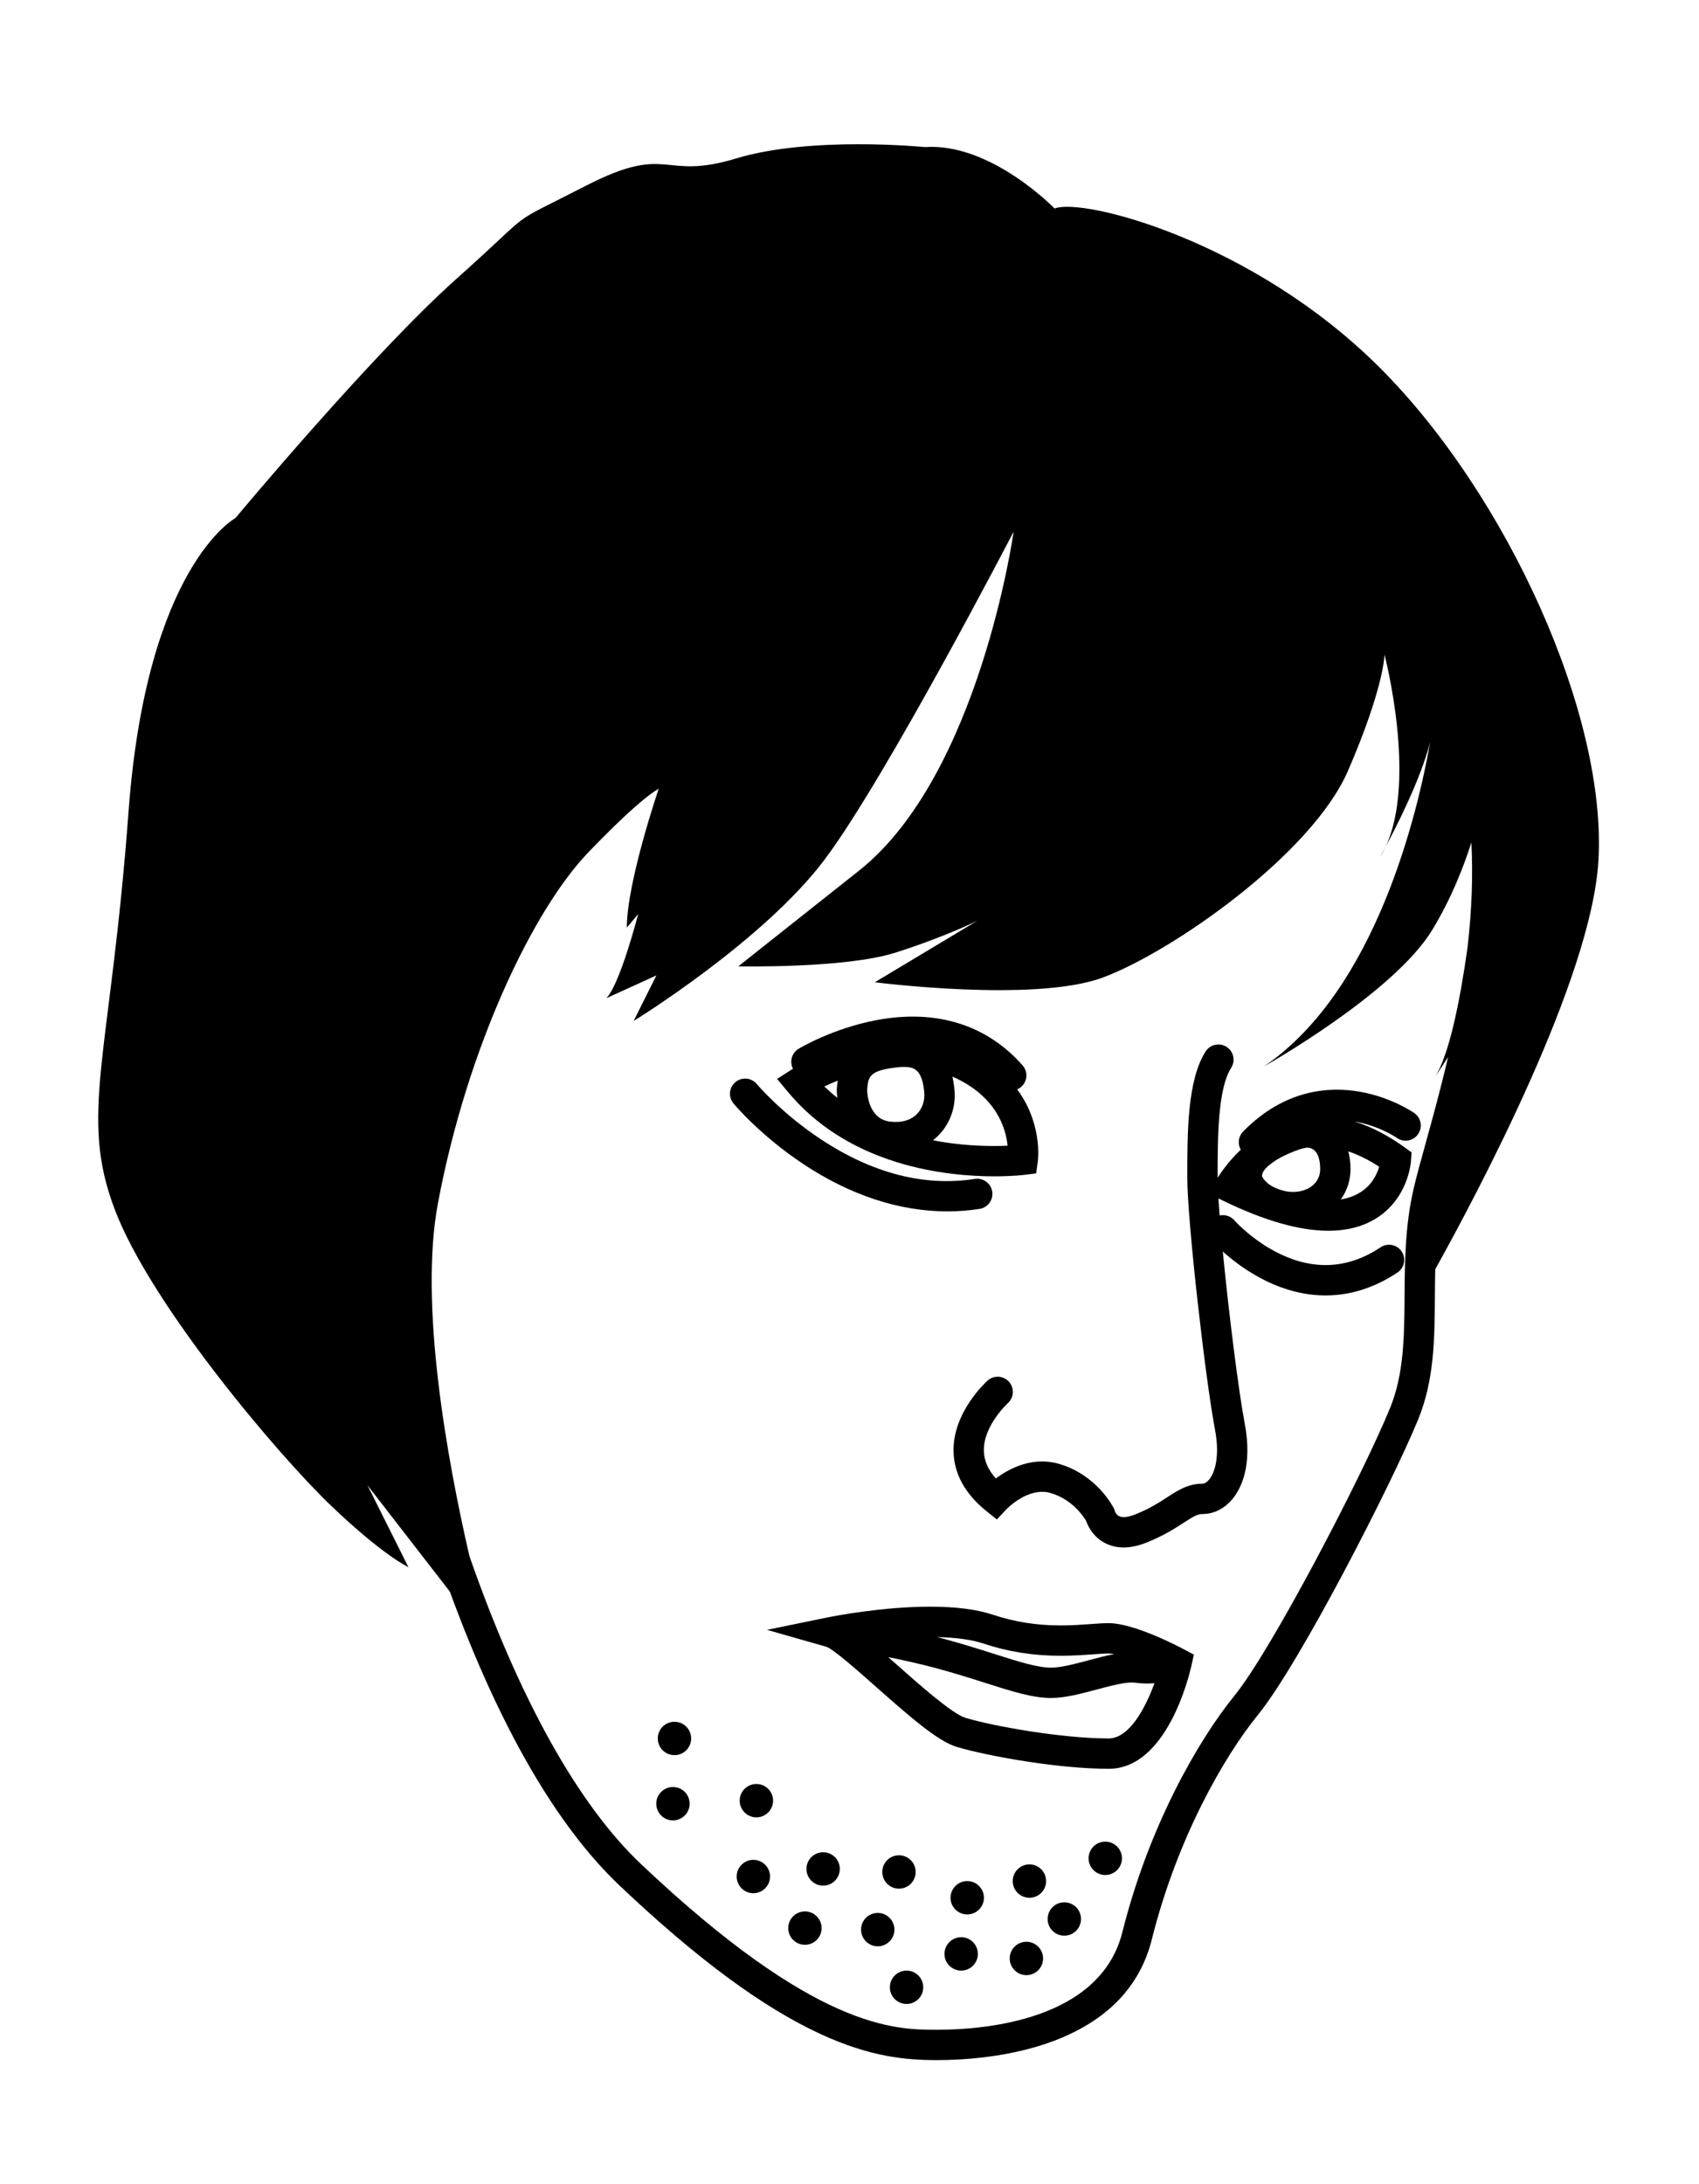 <?xml version="1.0" encoding="utf-8"?>
<!-- Generator: Adobe Illustrator 17.1.0, SVG Export Plug-In . SVG Version: 6.00 Build 0)  -->
<!DOCTYPE svg PUBLIC "-//W3C//DTD SVG 1.1//EN" "http://www.w3.org/Graphics/SVG/1.1/DTD/svg11.dtd">
<svg version="1.1" id="レイヤー_1" xmlns="http://www.w3.org/2000/svg" xmlns:xlink="http://www.w3.org/1999/xlink" x="0px"
	 y="0px" viewBox="0 0 414 532" enable-background="new 0 0 414 532" xml:space="preserve">
<g>
	<path d="M270.168,395.437c-1.289,0-2.733,0.104-4.405,0.225c-2.14,0.154-4.566,0.33-7.298,0.33c-5.844,0-11.22-0.845-16.433-2.583
		c-3.954-1.318-9.115-1.986-15.34-1.986c-11.775,0-23.658,2.337-24.92,2.592c-0.003,0.001-0.007,0.001-0.01,0.002
		c-0.04,0.008-0.069,0.014-0.086,0.017l-14.769,3.031l14.481,4.138c1.738,0.59,7.953,6.096,12.065,9.74
		c9.007,7.981,15.244,13.312,19.694,14.647c7.262,2.179,24.624,5.331,37.02,5.331c14.114,0,19.562-22.5,20.137-25.066l0.615-2.745
		l-2.482-1.324C287.218,401.135,276.354,395.437,270.168,395.437z M258.465,403.384c2.999,0,5.678-0.193,7.83-0.349
		c1.529-0.11,2.849-0.206,3.872-0.206c0.39,0,0.846,0.052,1.343,0.14c-1.976,0.376-4.064,0.931-6.209,1.504
		c-3.324,0.888-6.761,1.806-9.161,1.806c-3.361,0-7.968-1.466-13.801-3.322c-3.578-1.138-7.633-2.429-12.344-3.697
		c-0.54-0.145-1.081-0.286-1.622-0.426c4.656,0.102,8.46,0.634,11.321,1.588C245.674,402.415,251.814,403.384,258.465,403.384z
		 M279.391,414.628c-3.592,7.356-6.998,8.9-9.223,8.9c-11.255,0-27.91-2.923-34.896-5.019c-3.223-0.967-11.137-7.979-16.916-13.099
		c-0.66-0.584-1.293-1.145-1.906-1.685c3.684,0.728,7.709,1.62,11.624,2.674c4.55,1.225,8.521,2.489,12.025,3.603
		c6.444,2.05,11.534,3.67,16.042,3.67c3.37,0,7.284-1.045,11.069-2.056c3.445-0.92,7.35-1.964,9.354-1.677
		c1.687,0.241,3.294,0.249,4.747,0.13C280.789,411.501,280.152,413.069,279.391,414.628z"/>
	<path d="M189.351,262.842l2.685,3.223c6.615,7.938,15.543,13.685,26.536,17.083c9.187,2.839,17.97,3.435,23.721,3.435
		c4.438,0,7.263-0.352,7.381-0.367l2.809-0.357l0.387-2.805c0.069-0.501,0.619-5.062-1.348-10.727
		c-0.728-2.097-1.871-4.506-3.658-6.932c0.351-0.151,0.685-0.355,0.987-0.621c1.531-1.35,1.678-3.685,0.329-5.217
		c-8.768-9.949-21.084-13.762-35.614-11.03c-10.604,1.994-18.63,6.778-18.966,6.981c-1.68,1.012-2.262,3.147-1.371,4.864
		c-0.181,0.11-0.303,0.186-0.343,0.212L189.351,262.842z M223.562,271.264c-1.511,1.648-3.88,2.341-6.753,1.977
		c-5.062-0.642-5.481-6.563-5.514-7.675c0.272-3.375,0.505-4.789,7.545-5.56c0.478-0.052,0.933-0.079,1.355-0.079
		c2.453,0,4.525,0.477,5.034,6.335C225.388,268.083,224.764,269.953,223.562,271.264z M204.144,263.269
		c-0.099,0.596-0.179,1.222-0.232,1.887l-0.012,0.295c0,0.601,0.042,1.276,0.133,1.998c-1.176-0.931-2.235-1.858-3.174-2.757
		C201.813,264.24,202.922,263.753,204.144,263.269z M242.293,279.189c-5.554,0-10.52-0.519-14.954-1.397
		c0.598-0.461,1.157-0.971,1.672-1.532c2.617-2.854,3.923-6.731,3.583-10.638c-0.106-1.22-0.284-2.327-0.518-3.339
		c10.711,4.709,13.02,12.581,13.445,16.835C244.605,279.16,243.519,279.189,242.293,279.189z"/>
	<path d="M344.628,271.167c-0.228-0.159-5.667-3.909-13.463-5.234c-7.32-1.243-18.164-0.563-28.257,9.745
		c-1.181,1.207-1.366,3.015-0.569,4.413c-3.08,2.928-4.968,5.772-5.634,6.853c0-9.641,0.005-21.622,3.303-26.805
		c1.096-1.722,0.588-4.007-1.134-5.103c-1.723-1.096-4.007-0.588-5.103,1.134c-4.459,7.007-4.459,19.655-4.459,30.814
		c0,10.397,4.405,48.975,6.718,61.123c1.533,8.047-0.677,11.487-1.39,12.349c-0.528,0.639-1.123,1.005-1.632,1.005
		c-3.494,0-5.965,1.604-8.581,3.302c-2.006,1.302-4.28,2.778-7.761,4.17c-1.724,0.689-3.127,0.852-3.953,0.456
		c-0.692-0.331-1.006-1.096-1.075-1.286l-0.049-0.271l-0.223-0.447c-0.166-0.331-4.16-8.137-13.379-10.772
		c-6.456-1.845-12.109,1.176-15.328,3.573c-1.896-2.115-2.854-4.32-2.916-6.685c-0.159-6.143,5.758-11.58,5.838-11.652
		c1.515-1.36,1.644-3.691,0.287-5.211c-1.359-1.523-3.696-1.656-5.219-0.295c-0.348,0.31-8.513,7.713-8.297,17.295
		c0.122,5.39,2.769,10.23,7.869,14.385l2.681,2.162l2.359-2.508c0.052-0.055,5.259-5.508,10.695-3.955
		c5.359,1.531,8.138,5.84,8.693,6.785c0.423,1.207,1.664,3.914,4.658,5.444c1.367,0.699,2.866,1.048,4.487,1.048
		c1.737,0,3.614-0.401,5.618-1.202c4.153-1.661,6.977-3.495,9.04-4.833c2.255-1.463,3.304-2.11,4.557-2.11
		c2.759,0,5.361-1.309,7.327-3.684c1.964-2.374,4.961-7.927,2.957-18.445c-1.493-7.841-3.875-26.861-5.329-41.831
		c2.3,2.074,5.939,4.937,10.547,7.176c4.844,2.354,9.711,3.528,14.499,3.528c6.033,0,11.94-1.864,17.512-5.579
		c1.699-1.132,2.158-3.427,1.025-5.126c-1.132-1.699-3.427-2.158-5.126-1.025c-7.736,5.158-15.972,5.712-24.48,1.649
		c-6.707-3.204-11.118-8.166-11.162-8.216c-0.923-1.054-2.314-1.457-3.592-1.171c-0.117-1.499-0.215-2.895-0.292-4.162l1.152,0.559
		c9.993,4.854,18.611,7.315,25.615,7.315c9.723,0,14.718-4.625,17.195-8.505c2.606-4.081,2.936-8.101,2.966-8.546l0.134-2.039
		l-1.655-1.198c-4.122-2.982-8.222-5.092-12.263-6.332c5.882,1.002,10.023,3.776,10.369,4.014c1.673,1.16,3.97,0.749,5.137-0.922
		C346.711,274.64,346.301,272.336,344.628,271.167z M318.583,279.592c0.729,0,3.106,0.375,3.106,5.202
		c0,1.62-0.599,2.954-1.78,3.964c-1.224,1.047-2.935,1.623-4.82,1.623c-0.778,0-1.568-0.1-2.346-0.298
		c-3.908-0.995-4.999-3.024-5.208-3.505c-0.076-0.746,0.486-1.636,1.518-2.552c0.601-0.485,1.244-0.959,1.929-1.408
		c1.62-1.005,3.707-1.965,6.038-2.724c0.429-0.112,0.867-0.209,1.314-0.291C318.419,279.597,318.502,279.592,318.583,279.592z
		 M326.714,292.212c1.539-2.116,2.368-4.669,2.368-7.418c0-1.536-0.188-2.974-0.536-4.292c2.447,0.824,4.959,2.07,7.522,3.736
		C335.313,286.855,333.108,291.163,326.714,292.212z"/>
	<path d="M336.252,89.611c-31.047-31.047-72.629-41.581-79.282-38.809c0,0-15.524-16.078-31.602-14.969
		c0,0-27.721-2.772-46.017,2.772c-18.296,5.544-16.078-3.881-36.592,6.653c-20.513,10.534-11.088,4.435-31.602,22.731
		C90.646,86.284,57.38,126.202,57.38,126.202s-21.622,11.643-26.058,71.52s-12.197,73.738-3.326,97.023
		c8.871,23.286,39.918,59.877,52.67,72.074c12.752,12.197,18.85,14.969,18.85,14.969l-9.98-19.959l20.079,25.92
		c12.092,33.005,26.014,57.098,41.474,71.73c18.77,17.765,34.753,29.562,48.861,36.065c12.099,5.577,20.774,6.346,28.345,6.346
		c6.008,0,17.697-0.607,28.473-4.673c12.983-4.899,21.025-13.223,23.904-24.74c6.091-24.364,17.371-44.256,25.896-54.749
		c10.166-12.512,32.675-56.454,38.994-71.9c3.944-9.641,4.013-19.576,4.087-30.095c0.015-2.153,0.031-4.326,0.083-6.512
		c10.512-18.89,37.954-70.656,39.744-99.301C391.694,174.437,367.3,120.658,336.252,89.611z M344.454,289.63
		c-2.078,9.005-2.138,17.67-2.197,26.05c-0.068,9.785-0.133,19.027-3.537,27.348c-6.744,16.485-28.847,58.909-37.889,70.038
		c-9.026,11.109-20.946,32.079-27.331,57.618c-5.373,21.493-33.404,23.813-45.205,23.813c-10.293,0-29.452,0-72.124-40.387
		c-15.324-14.503-29.701-40.347-41.793-75.023c-5.465-23.757-12.288-61.412-7.655-86.005c7.207-38.255,23.286-71.52,36.592-85.38
		c13.306-13.86,17.187-15.524,17.187-15.524s-7.762,22.731-7.762,33.819l2.772-3.327c0,0-4.435,17.187-7.762,20.513l12.197-5.544
		l-5.544,11.088c0,0,31.602-19.405,46.571-39.364c14.969-19.959,46.017-79.836,46.017-79.836s-8.316,59.323-37.7,82.608
		c-29.384,23.286-29.384,23.286-29.384,23.286s26.058,0.554,38.255-3.327c12.197-3.881,19.959-7.762,19.959-7.762l-24.949,14.969
		c0,0,38.809,4.99,55.442-1.109c16.633-6.099,51.006-29.939,59.877-50.452c8.871-20.513,8.871-28.275,8.871-28.275
		s7.994,30.485,0.261,46.854c2.659-4.942,8.47-16.312,10.868-25.493c-3,16.96-13.147,60.45-40.514,78.988
		c0,0,31.602-17.741,41.027-33.265c4.63-7.625,7.653-15.383,9.532-21.304c0.411,8.009,0.103,16.53-0.927,25.522
		c-1.861,13.253-4.501,26.376-8.051,31.819l3.297-5.055c-1.822,7.84-3.785,14.925-5.441,20.905
		C346.202,282.815,345.155,286.594,344.454,289.63z"/>
	<path d="M337.622,206.321c-0.843,1.567-1.37,2.489-1.37,2.489C336.757,208.026,337.211,207.193,337.622,206.321z"/>
	<path d="M195.784,283.618c11.446,7.595,23.423,11.502,35.061,11.502c2.635,0,5.254-0.201,7.844-0.604
		c2.017-0.314,3.398-2.204,3.084-4.221c-0.314-2.017-2.207-3.396-4.221-3.084c-12.292,1.913-24.91-1.329-37.508-9.64
		c-9.616-6.343-15.578-13.402-15.637-13.473c-1.308-1.565-3.638-1.775-5.203-0.469c-1.568,1.307-1.779,3.638-0.471,5.206
		C178.996,269.154,185.323,276.678,195.784,283.618z"/>
	<circle cx="164.35" cy="423.528" r="4.066"/>
	<circle cx="163.98" cy="439.423" r="4.066"/>
	<circle cx="184.31" cy="438.683" r="4.066"/>
	<circle cx="183.571" cy="457.165" r="4.066"/>
	<circle cx="196.138" cy="469.732" r="4.066"/>
	<circle cx="200.574" cy="455.317" r="4.066"/>
	<circle cx="219.055" cy="456.056" r="4.066"/>
	<circle cx="213.88" cy="470.102" r="4.066"/>
	<circle cx="220.903" cy="484.148" r="4.066"/>
	<circle cx="234.21" cy="476.016" r="4.066"/>
	<circle cx="235.688" cy="462.34" r="4.066"/>
	<circle cx="250.843" cy="458.274" r="4.066"/>
	<circle cx="259.345" cy="467.514" r="4.066"/>
	<circle cx="250.104" cy="477.125" r="4.066"/>
	<circle cx="269.325" cy="452.729" r="4.066"/>
</g>
</svg>
